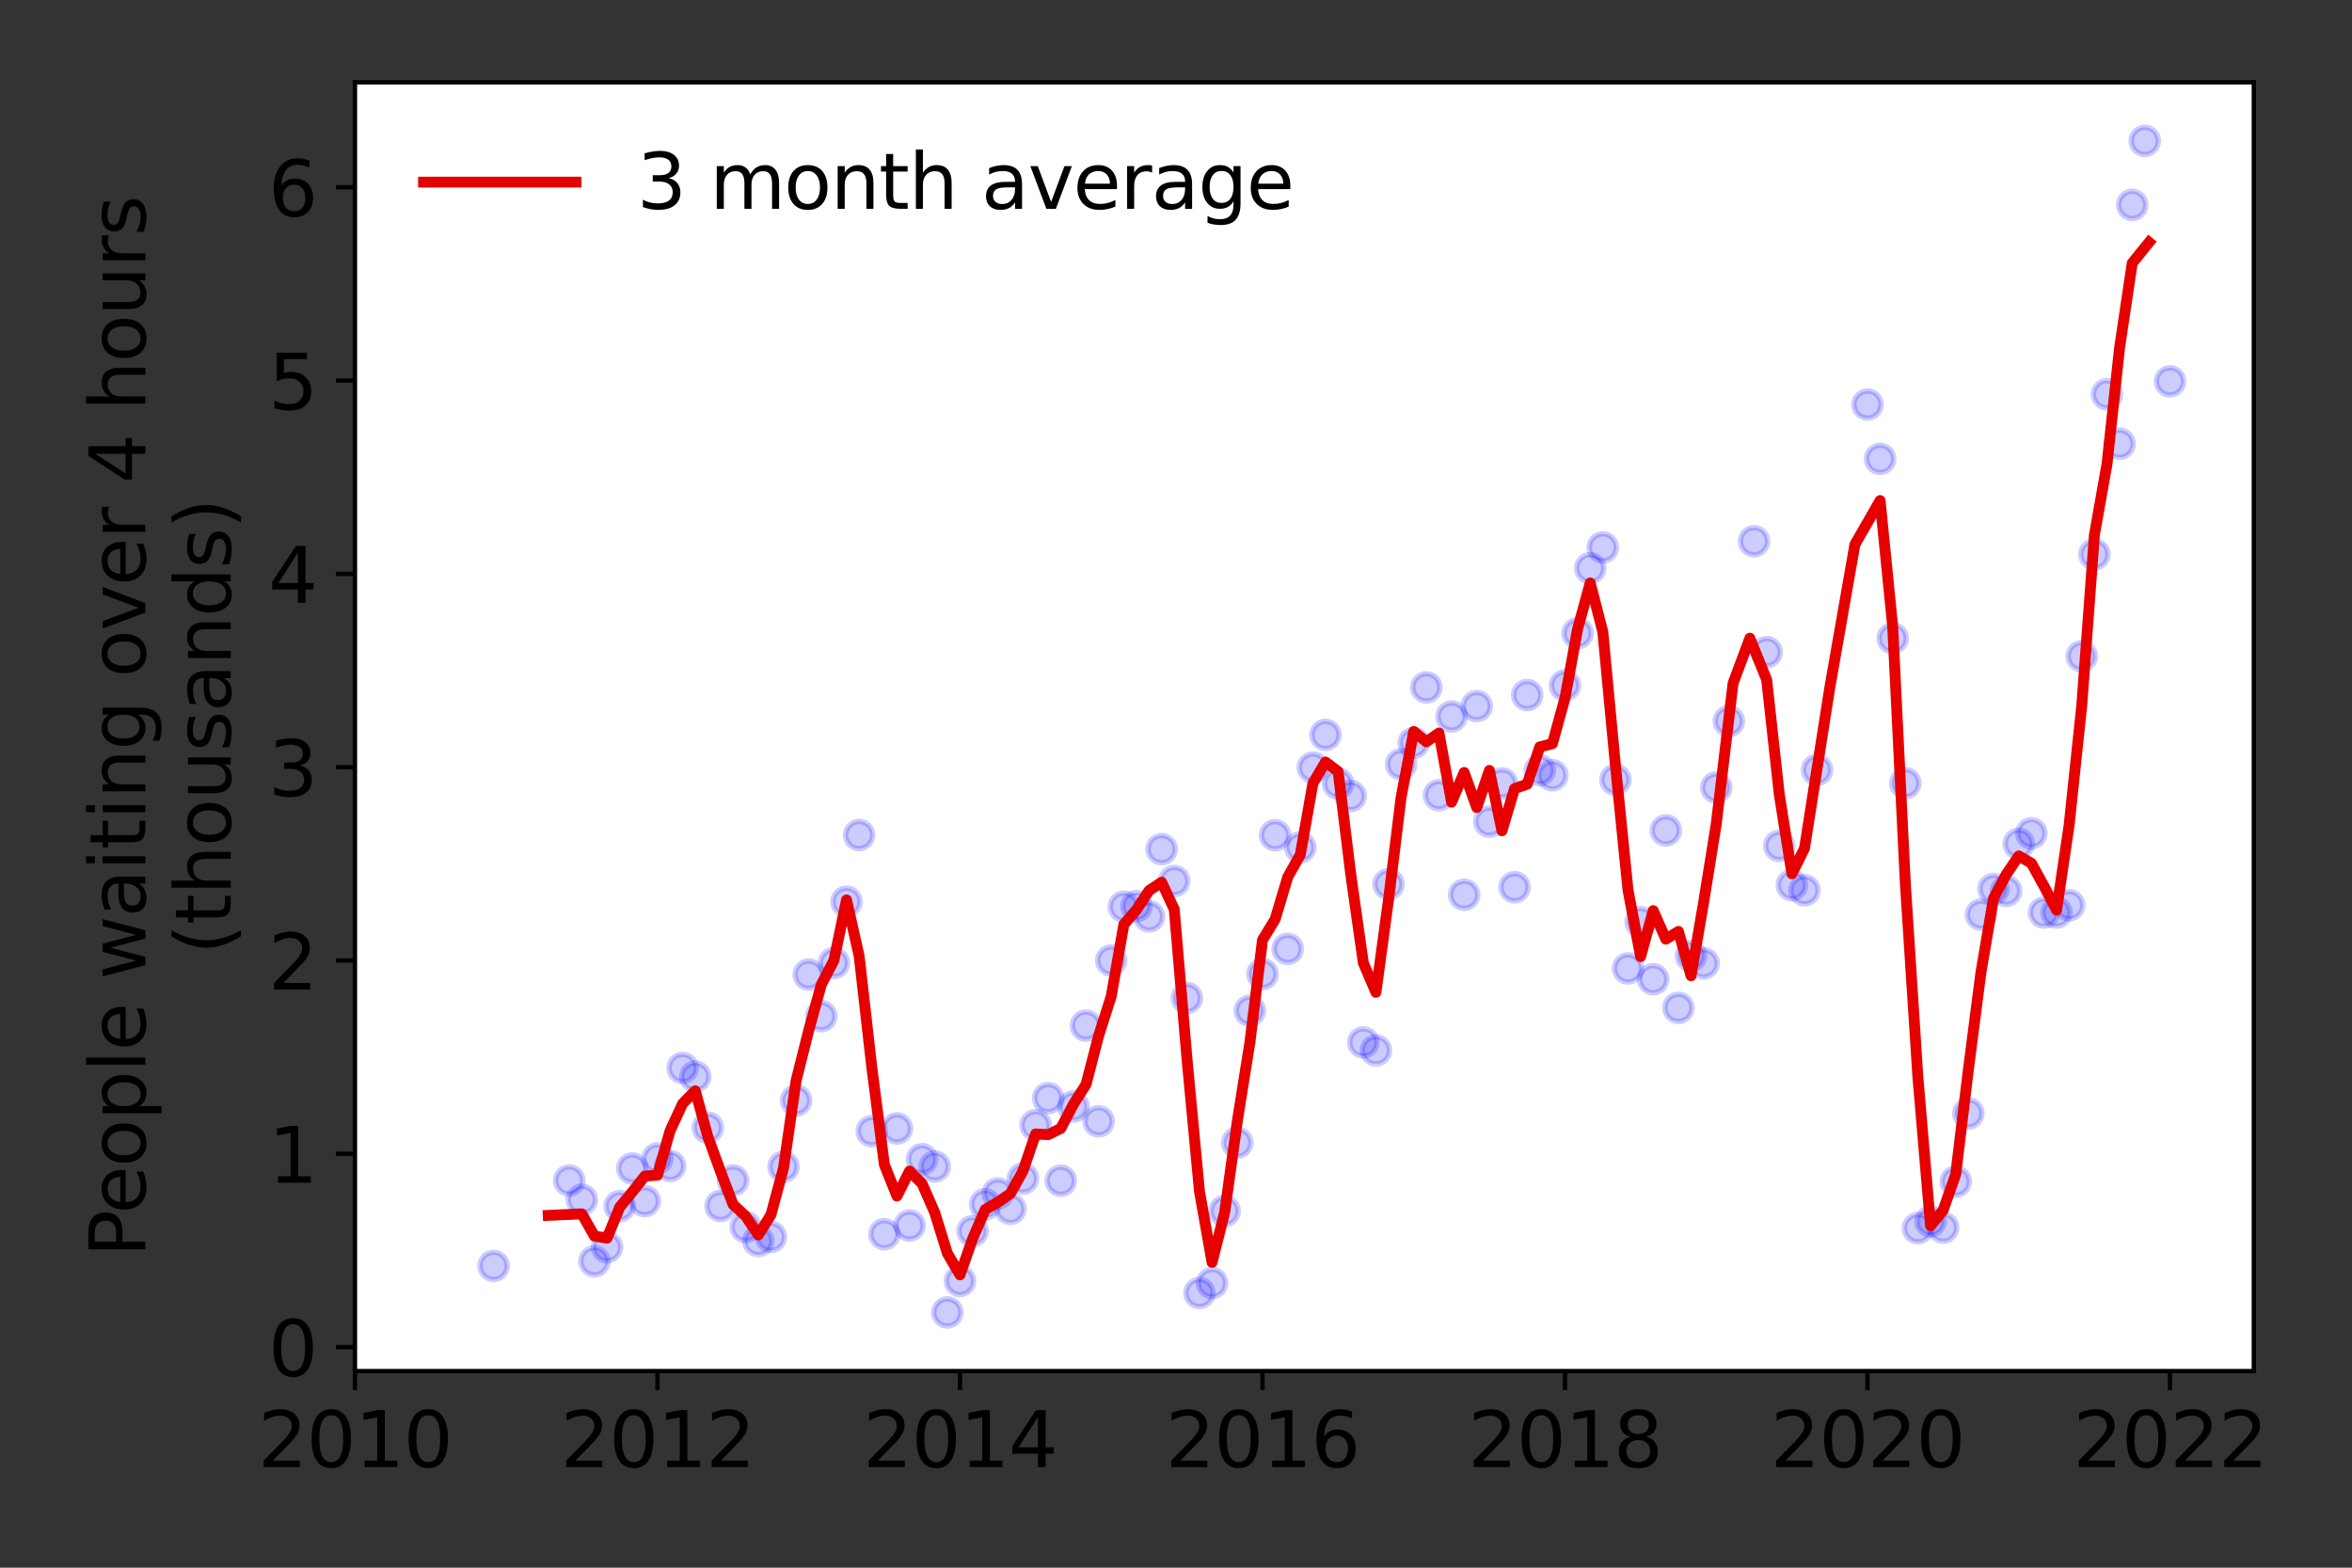 <?xml version="1.0" encoding="utf-8" standalone="no"?>
<!DOCTYPE svg PUBLIC "-//W3C//DTD SVG 1.1//EN"
  "http://www.w3.org/Graphics/SVG/1.1/DTD/svg11.dtd">
<svg height="288pt" version="1.1" viewBox="0 0 432 288" width="432pt" xmlns="http://www.w3.org/2000/svg" xmlns:xlink="http://www.w3.org/1999/xlink">
 <rect x="0" y="0" width="432" height="288" fill="#333333" stroke="none"/>
 <defs>
  <style type="text/css">*{stroke-linecap:butt;stroke-linejoin:round;}</style>
 </defs>
 <g id="figure_1">
  <g id="patch_1">
   <path d="M 0 288 
L 432 288 
L 432 0 
L 0 0 
z
" style="fill:none;"/>
  </g>
  <g id="axes_1">
   <g id="patch_2">
    <path d="M 65.195 251.88 
L 413.971 251.88 
L 413.971 15.12 
L 65.195 15.12 
z
" style="fill:#ffffff;"/>
   </g>
   <g id="matplotlib.axis_1">
    <g id="xtick_1">
     <g id="line2d_1">
      <defs>
       <path d="M 0 0 
L 0 3.5 
" id="m0a05859adf" style="stroke:#000000;stroke-width:0.8;"/>
      </defs>
      <g>
       <use style="stroke:#000000;stroke-width:0.8;" x="65.195" xlink:href="#m0a05859adf" y="251.88"/>
      </g>
     </g>
     <g id="text_1">
      <!-- 2010 -->
      <g transform="translate(47.38 269.518)scale(0.14 -0.14)">
       <defs>
        <path d="M 1228 531 
L 3431 531 
L 3431 0 
L 469 0 
L 469 531 
Q 828 903 1448 1529 
Q 2069 2156 2228 2338 
Q 2531 2678 2651 2914 
Q 2772 3150 2772 3378 
Q 2772 3750 2511 3984 
Q 2250 4219 1831 4219 
Q 1534 4219 1204 4116 
Q 875 4013 500 3803 
L 500 4441 
Q 881 4594 1212 4672 
Q 1544 4750 1819 4750 
Q 2544 4750 2975 4387 
Q 3406 4025 3406 3419 
Q 3406 3131 3298 2873 
Q 3191 2616 2906 2266 
Q 2828 2175 2409 1742 
Q 1991 1309 1228 531 
z
" id="DejaVuSans-32" transform="scale(0.016)"/>
        <path d="M 2034 4250 
Q 1547 4250 1301 3770 
Q 1056 3291 1056 2328 
Q 1056 1369 1301 889 
Q 1547 409 2034 409 
Q 2525 409 2770 889 
Q 3016 1369 3016 2328 
Q 3016 3291 2770 3770 
Q 2525 4250 2034 4250 
z
M 2034 4750 
Q 2819 4750 3233 4129 
Q 3647 3509 3647 2328 
Q 3647 1150 3233 529 
Q 2819 -91 2034 -91 
Q 1250 -91 836 529 
Q 422 1150 422 2328 
Q 422 3509 836 4129 
Q 1250 4750 2034 4750 
z
" id="DejaVuSans-30" transform="scale(0.016)"/>
        <path d="M 794 531 
L 1825 531 
L 1825 4091 
L 703 3866 
L 703 4441 
L 1819 4666 
L 2450 4666 
L 2450 531 
L 3481 531 
L 3481 0 
L 794 0 
L 794 531 
z
" id="DejaVuSans-31" transform="scale(0.016)"/>
       </defs>
       <use xlink:href="#DejaVuSans-32"/>
       <use x="63.623" xlink:href="#DejaVuSans-30"/>
       <use x="127.246" xlink:href="#DejaVuSans-31"/>
       <use x="190.869" xlink:href="#DejaVuSans-30"/>
      </g>
     </g>
    </g>
    <g id="xtick_2">
     <g id="line2d_2">
      <g>
       <use style="stroke:#000000;stroke-width:0.8;" x="120.758" xlink:href="#m0a05859adf" y="251.88"/>
      </g>
     </g>
     <g id="text_2">
      <!-- 2012 -->
      <g transform="translate(102.943 269.518)scale(0.14 -0.14)">
       <use xlink:href="#DejaVuSans-32"/>
       <use x="63.623" xlink:href="#DejaVuSans-30"/>
       <use x="127.246" xlink:href="#DejaVuSans-31"/>
       <use x="190.869" xlink:href="#DejaVuSans-32"/>
      </g>
     </g>
    </g>
    <g id="xtick_3">
     <g id="line2d_3">
      <g>
       <use style="stroke:#000000;stroke-width:0.8;" x="176.322" xlink:href="#m0a05859adf" y="251.88"/>
      </g>
     </g>
     <g id="text_3">
      <!-- 2014 -->
      <g transform="translate(158.507 269.518)scale(0.14 -0.14)">
       <defs>
        <path d="M 2419 4116 
L 825 1625 
L 2419 1625 
L 2419 4116 
z
M 2253 4666 
L 3047 4666 
L 3047 1625 
L 3713 1625 
L 3713 1100 
L 3047 1100 
L 3047 0 
L 2419 0 
L 2419 1100 
L 313 1100 
L 313 1709 
L 2253 4666 
z
" id="DejaVuSans-34" transform="scale(0.016)"/>
       </defs>
       <use xlink:href="#DejaVuSans-32"/>
       <use x="63.623" xlink:href="#DejaVuSans-30"/>
       <use x="127.246" xlink:href="#DejaVuSans-31"/>
       <use x="190.869" xlink:href="#DejaVuSans-34"/>
      </g>
     </g>
    </g>
    <g id="xtick_4">
     <g id="line2d_4">
      <g>
       <use style="stroke:#000000;stroke-width:0.8;" x="231.885" xlink:href="#m0a05859adf" y="251.88"/>
      </g>
     </g>
     <g id="text_4">
      <!-- 2016 -->
      <g transform="translate(214.07 269.518)scale(0.14 -0.14)">
       <defs>
        <path d="M 2113 2584 
Q 1688 2584 1439 2293 
Q 1191 2003 1191 1497 
Q 1191 994 1439 701 
Q 1688 409 2113 409 
Q 2538 409 2786 701 
Q 3034 994 3034 1497 
Q 3034 2003 2786 2293 
Q 2538 2584 2113 2584 
z
M 3366 4563 
L 3366 3988 
Q 3128 4100 2886 4159 
Q 2644 4219 2406 4219 
Q 1781 4219 1451 3797 
Q 1122 3375 1075 2522 
Q 1259 2794 1537 2939 
Q 1816 3084 2150 3084 
Q 2853 3084 3261 2657 
Q 3669 2231 3669 1497 
Q 3669 778 3244 343 
Q 2819 -91 2113 -91 
Q 1303 -91 875 529 
Q 447 1150 447 2328 
Q 447 3434 972 4092 
Q 1497 4750 2381 4750 
Q 2619 4750 2861 4703 
Q 3103 4656 3366 4563 
z
" id="DejaVuSans-36" transform="scale(0.016)"/>
       </defs>
       <use xlink:href="#DejaVuSans-32"/>
       <use x="63.623" xlink:href="#DejaVuSans-30"/>
       <use x="127.246" xlink:href="#DejaVuSans-31"/>
       <use x="190.869" xlink:href="#DejaVuSans-36"/>
      </g>
     </g>
    </g>
    <g id="xtick_5">
     <g id="line2d_5">
      <g>
       <use style="stroke:#000000;stroke-width:0.8;" x="287.449" xlink:href="#m0a05859adf" y="251.88"/>
      </g>
     </g>
     <g id="text_5">
      <!-- 2018 -->
      <g transform="translate(269.634 269.518)scale(0.14 -0.14)">
       <defs>
        <path d="M 2034 2216 
Q 1584 2216 1326 1975 
Q 1069 1734 1069 1313 
Q 1069 891 1326 650 
Q 1584 409 2034 409 
Q 2484 409 2743 651 
Q 3003 894 3003 1313 
Q 3003 1734 2745 1975 
Q 2488 2216 2034 2216 
z
M 1403 2484 
Q 997 2584 770 2862 
Q 544 3141 544 3541 
Q 544 4100 942 4425 
Q 1341 4750 2034 4750 
Q 2731 4750 3128 4425 
Q 3525 4100 3525 3541 
Q 3525 3141 3298 2862 
Q 3072 2584 2669 2484 
Q 3125 2378 3379 2068 
Q 3634 1759 3634 1313 
Q 3634 634 3220 271 
Q 2806 -91 2034 -91 
Q 1263 -91 848 271 
Q 434 634 434 1313 
Q 434 1759 690 2068 
Q 947 2378 1403 2484 
z
M 1172 3481 
Q 1172 3119 1398 2916 
Q 1625 2713 2034 2713 
Q 2441 2713 2670 2916 
Q 2900 3119 2900 3481 
Q 2900 3844 2670 4047 
Q 2441 4250 2034 4250 
Q 1625 4250 1398 4047 
Q 1172 3844 1172 3481 
z
" id="DejaVuSans-38" transform="scale(0.016)"/>
       </defs>
       <use xlink:href="#DejaVuSans-32"/>
       <use x="63.623" xlink:href="#DejaVuSans-30"/>
       <use x="127.246" xlink:href="#DejaVuSans-31"/>
       <use x="190.869" xlink:href="#DejaVuSans-38"/>
      </g>
     </g>
    </g>
    <g id="xtick_6">
     <g id="line2d_6">
      <g>
       <use style="stroke:#000000;stroke-width:0.8;" x="343.012" xlink:href="#m0a05859adf" y="251.88"/>
      </g>
     </g>
     <g id="text_6">
      <!-- 2020 -->
      <g transform="translate(325.197 269.518)scale(0.14 -0.14)">
       <use xlink:href="#DejaVuSans-32"/>
       <use x="63.623" xlink:href="#DejaVuSans-30"/>
       <use x="127.246" xlink:href="#DejaVuSans-32"/>
       <use x="190.869" xlink:href="#DejaVuSans-30"/>
      </g>
     </g>
    </g>
    <g id="xtick_7">
     <g id="line2d_7">
      <g>
       <use style="stroke:#000000;stroke-width:0.8;" x="398.576" xlink:href="#m0a05859adf" y="251.88"/>
      </g>
     </g>
     <g id="text_7">
      <!-- 2022 -->
      <g transform="translate(380.761 269.518)scale(0.14 -0.14)">
       <use xlink:href="#DejaVuSans-32"/>
       <use x="63.623" xlink:href="#DejaVuSans-30"/>
       <use x="127.246" xlink:href="#DejaVuSans-32"/>
       <use x="190.869" xlink:href="#DejaVuSans-32"/>
      </g>
     </g>
    </g>
   </g>
   <g id="matplotlib.axis_2">
    <g id="ytick_1">
     <g id="line2d_8">
      <defs>
       <path d="M 0 0 
L -3.5 0 
" id="m3d8c9b65fa" style="stroke:#000000;stroke-width:0.8;"/>
      </defs>
      <g>
       <use style="stroke:#000000;stroke-width:0.8;" x="65.195" xlink:href="#m3d8c9b65fa" y="247.475"/>
      </g>
     </g>
     <g id="text_8">
      <!-- 0 -->
      <g transform="translate(49.288 252.794)scale(0.14 -0.14)">
       <use xlink:href="#DejaVuSans-30"/>
      </g>
     </g>
    </g>
    <g id="ytick_2">
     <g id="line2d_9">
      <g>
       <use style="stroke:#000000;stroke-width:0.8;" x="65.195" xlink:href="#m3d8c9b65fa" y="211.963"/>
      </g>
     </g>
     <g id="text_9">
      <!-- 1 -->
      <g transform="translate(49.288 217.282)scale(0.14 -0.14)">
       <use xlink:href="#DejaVuSans-31"/>
      </g>
     </g>
    </g>
    <g id="ytick_3">
     <g id="line2d_10">
      <g>
       <use style="stroke:#000000;stroke-width:0.8;" x="65.195" xlink:href="#m3d8c9b65fa" y="176.451"/>
      </g>
     </g>
     <g id="text_10">
      <!-- 2 -->
      <g transform="translate(49.288 181.77)scale(0.14 -0.14)">
       <use xlink:href="#DejaVuSans-32"/>
      </g>
     </g>
    </g>
    <g id="ytick_4">
     <g id="line2d_11">
      <g>
       <use style="stroke:#000000;stroke-width:0.8;" x="65.195" xlink:href="#m3d8c9b65fa" y="140.94"/>
      </g>
     </g>
     <g id="text_11">
      <!-- 3 -->
      <g transform="translate(49.288 146.259)scale(0.14 -0.14)">
       <defs>
        <path d="M 2597 2516 
Q 3050 2419 3304 2112 
Q 3559 1806 3559 1356 
Q 3559 666 3084 287 
Q 2609 -91 1734 -91 
Q 1441 -91 1130 -33 
Q 819 25 488 141 
L 488 750 
Q 750 597 1062 519 
Q 1375 441 1716 441 
Q 2309 441 2620 675 
Q 2931 909 2931 1356 
Q 2931 1769 2642 2001 
Q 2353 2234 1838 2234 
L 1294 2234 
L 1294 2753 
L 1863 2753 
Q 2328 2753 2575 2939 
Q 2822 3125 2822 3475 
Q 2822 3834 2567 4026 
Q 2313 4219 1838 4219 
Q 1578 4219 1281 4162 
Q 984 4106 628 3988 
L 628 4550 
Q 988 4650 1302 4700 
Q 1616 4750 1894 4750 
Q 2613 4750 3031 4423 
Q 3450 4097 3450 3541 
Q 3450 3153 3228 2886 
Q 3006 2619 2597 2516 
z
" id="DejaVuSans-33" transform="scale(0.016)"/>
       </defs>
       <use xlink:href="#DejaVuSans-33"/>
      </g>
     </g>
    </g>
    <g id="ytick_5">
     <g id="line2d_12">
      <g>
       <use style="stroke:#000000;stroke-width:0.8;" x="65.195" xlink:href="#m3d8c9b65fa" y="105.428"/>
      </g>
     </g>
     <g id="text_12">
      <!-- 4 -->
      <g transform="translate(49.288 110.747)scale(0.14 -0.14)">
       <use xlink:href="#DejaVuSans-34"/>
      </g>
     </g>
    </g>
    <g id="ytick_6">
     <g id="line2d_13">
      <g>
       <use style="stroke:#000000;stroke-width:0.8;" x="65.195" xlink:href="#m3d8c9b65fa" y="69.916"/>
      </g>
     </g>
     <g id="text_13">
      <!-- 5 -->
      <g transform="translate(49.288 75.235)scale(0.14 -0.14)">
       <defs>
        <path d="M 691 4666 
L 3169 4666 
L 3169 4134 
L 1269 4134 
L 1269 2991 
Q 1406 3038 1543 3061 
Q 1681 3084 1819 3084 
Q 2600 3084 3056 2656 
Q 3513 2228 3513 1497 
Q 3513 744 3044 326 
Q 2575 -91 1722 -91 
Q 1428 -91 1123 -41 
Q 819 9 494 109 
L 494 744 
Q 775 591 1075 516 
Q 1375 441 1709 441 
Q 2250 441 2565 725 
Q 2881 1009 2881 1497 
Q 2881 1984 2565 2268 
Q 2250 2553 1709 2553 
Q 1456 2553 1204 2497 
Q 953 2441 691 2322 
L 691 4666 
z
" id="DejaVuSans-35" transform="scale(0.016)"/>
       </defs>
       <use xlink:href="#DejaVuSans-35"/>
      </g>
     </g>
    </g>
    <g id="ytick_7">
     <g id="line2d_14">
      <g>
       <use style="stroke:#000000;stroke-width:0.8;" x="65.195" xlink:href="#m3d8c9b65fa" y="34.405"/>
      </g>
     </g>
     <g id="text_14">
      <!-- 6 -->
      <g transform="translate(49.288 39.724)scale(0.14 -0.14)">
       <use xlink:href="#DejaVuSans-36"/>
      </g>
     </g>
    </g>
    <g id="text_15">
     <!-- People waiting over 4 hours -->
     <g transform="translate(26.699 230.925)rotate(-90)scale(0.14 -0.14)">
      <defs>
       <path d="M 1259 4147 
L 1259 2394 
L 2053 2394 
Q 2494 2394 2734 2622 
Q 2975 2850 2975 3272 
Q 2975 3691 2734 3919 
Q 2494 4147 2053 4147 
L 1259 4147 
z
M 628 4666 
L 2053 4666 
Q 2838 4666 3239 4311 
Q 3641 3956 3641 3272 
Q 3641 2581 3239 2228 
Q 2838 1875 2053 1875 
L 1259 1875 
L 1259 0 
L 628 0 
L 628 4666 
z
" id="DejaVuSans-50" transform="scale(0.016)"/>
       <path d="M 3597 1894 
L 3597 1613 
L 953 1613 
Q 991 1019 1311 708 
Q 1631 397 2203 397 
Q 2534 397 2845 478 
Q 3156 559 3463 722 
L 3463 178 
Q 3153 47 2828 -22 
Q 2503 -91 2169 -91 
Q 1331 -91 842 396 
Q 353 884 353 1716 
Q 353 2575 817 3079 
Q 1281 3584 2069 3584 
Q 2775 3584 3186 3129 
Q 3597 2675 3597 1894 
z
M 3022 2063 
Q 3016 2534 2758 2815 
Q 2500 3097 2075 3097 
Q 1594 3097 1305 2825 
Q 1016 2553 972 2059 
L 3022 2063 
z
" id="DejaVuSans-65" transform="scale(0.016)"/>
       <path d="M 1959 3097 
Q 1497 3097 1228 2736 
Q 959 2375 959 1747 
Q 959 1119 1226 758 
Q 1494 397 1959 397 
Q 2419 397 2687 759 
Q 2956 1122 2956 1747 
Q 2956 2369 2687 2733 
Q 2419 3097 1959 3097 
z
M 1959 3584 
Q 2709 3584 3137 3096 
Q 3566 2609 3566 1747 
Q 3566 888 3137 398 
Q 2709 -91 1959 -91 
Q 1206 -91 779 398 
Q 353 888 353 1747 
Q 353 2609 779 3096 
Q 1206 3584 1959 3584 
z
" id="DejaVuSans-6f" transform="scale(0.016)"/>
       <path d="M 1159 525 
L 1159 -1331 
L 581 -1331 
L 581 3500 
L 1159 3500 
L 1159 2969 
Q 1341 3281 1617 3432 
Q 1894 3584 2278 3584 
Q 2916 3584 3314 3078 
Q 3713 2572 3713 1747 
Q 3713 922 3314 415 
Q 2916 -91 2278 -91 
Q 1894 -91 1617 61 
Q 1341 213 1159 525 
z
M 3116 1747 
Q 3116 2381 2855 2742 
Q 2594 3103 2138 3103 
Q 1681 3103 1420 2742 
Q 1159 2381 1159 1747 
Q 1159 1113 1420 752 
Q 1681 391 2138 391 
Q 2594 391 2855 752 
Q 3116 1113 3116 1747 
z
" id="DejaVuSans-70" transform="scale(0.016)"/>
       <path d="M 603 4863 
L 1178 4863 
L 1178 0 
L 603 0 
L 603 4863 
z
" id="DejaVuSans-6c" transform="scale(0.016)"/>
       <path id="DejaVuSans-20" transform="scale(0.016)"/>
       <path d="M 269 3500 
L 844 3500 
L 1563 769 
L 2278 3500 
L 2956 3500 
L 3675 769 
L 4391 3500 
L 4966 3500 
L 4050 0 
L 3372 0 
L 2619 2869 
L 1863 0 
L 1184 0 
L 269 3500 
z
" id="DejaVuSans-77" transform="scale(0.016)"/>
       <path d="M 2194 1759 
Q 1497 1759 1228 1600 
Q 959 1441 959 1056 
Q 959 750 1161 570 
Q 1363 391 1709 391 
Q 2188 391 2477 730 
Q 2766 1069 2766 1631 
L 2766 1759 
L 2194 1759 
z
M 3341 1997 
L 3341 0 
L 2766 0 
L 2766 531 
Q 2569 213 2275 61 
Q 1981 -91 1556 -91 
Q 1019 -91 701 211 
Q 384 513 384 1019 
Q 384 1609 779 1909 
Q 1175 2209 1959 2209 
L 2766 2209 
L 2766 2266 
Q 2766 2663 2505 2880 
Q 2244 3097 1772 3097 
Q 1472 3097 1187 3025 
Q 903 2953 641 2809 
L 641 3341 
Q 956 3463 1253 3523 
Q 1550 3584 1831 3584 
Q 2591 3584 2966 3190 
Q 3341 2797 3341 1997 
z
" id="DejaVuSans-61" transform="scale(0.016)"/>
       <path d="M 603 3500 
L 1178 3500 
L 1178 0 
L 603 0 
L 603 3500 
z
M 603 4863 
L 1178 4863 
L 1178 4134 
L 603 4134 
L 603 4863 
z
" id="DejaVuSans-69" transform="scale(0.016)"/>
       <path d="M 1172 4494 
L 1172 3500 
L 2356 3500 
L 2356 3053 
L 1172 3053 
L 1172 1153 
Q 1172 725 1289 603 
Q 1406 481 1766 481 
L 2356 481 
L 2356 0 
L 1766 0 
Q 1100 0 847 248 
Q 594 497 594 1153 
L 594 3053 
L 172 3053 
L 172 3500 
L 594 3500 
L 594 4494 
L 1172 4494 
z
" id="DejaVuSans-74" transform="scale(0.016)"/>
       <path d="M 3513 2113 
L 3513 0 
L 2938 0 
L 2938 2094 
Q 2938 2591 2744 2837 
Q 2550 3084 2163 3084 
Q 1697 3084 1428 2787 
Q 1159 2491 1159 1978 
L 1159 0 
L 581 0 
L 581 3500 
L 1159 3500 
L 1159 2956 
Q 1366 3272 1645 3428 
Q 1925 3584 2291 3584 
Q 2894 3584 3203 3211 
Q 3513 2838 3513 2113 
z
" id="DejaVuSans-6e" transform="scale(0.016)"/>
       <path d="M 2906 1791 
Q 2906 2416 2648 2759 
Q 2391 3103 1925 3103 
Q 1463 3103 1205 2759 
Q 947 2416 947 1791 
Q 947 1169 1205 825 
Q 1463 481 1925 481 
Q 2391 481 2648 825 
Q 2906 1169 2906 1791 
z
M 3481 434 
Q 3481 -459 3084 -895 
Q 2688 -1331 1869 -1331 
Q 1566 -1331 1297 -1286 
Q 1028 -1241 775 -1147 
L 775 -588 
Q 1028 -725 1275 -790 
Q 1522 -856 1778 -856 
Q 2344 -856 2625 -561 
Q 2906 -266 2906 331 
L 2906 616 
Q 2728 306 2450 153 
Q 2172 0 1784 0 
Q 1141 0 747 490 
Q 353 981 353 1791 
Q 353 2603 747 3093 
Q 1141 3584 1784 3584 
Q 2172 3584 2450 3431 
Q 2728 3278 2906 2969 
L 2906 3500 
L 3481 3500 
L 3481 434 
z
" id="DejaVuSans-67" transform="scale(0.016)"/>
       <path d="M 191 3500 
L 800 3500 
L 1894 563 
L 2988 3500 
L 3597 3500 
L 2284 0 
L 1503 0 
L 191 3500 
z
" id="DejaVuSans-76" transform="scale(0.016)"/>
       <path d="M 2631 2963 
Q 2534 3019 2420 3045 
Q 2306 3072 2169 3072 
Q 1681 3072 1420 2755 
Q 1159 2438 1159 1844 
L 1159 0 
L 581 0 
L 581 3500 
L 1159 3500 
L 1159 2956 
Q 1341 3275 1631 3429 
Q 1922 3584 2338 3584 
Q 2397 3584 2469 3576 
Q 2541 3569 2628 3553 
L 2631 2963 
z
" id="DejaVuSans-72" transform="scale(0.016)"/>
       <path d="M 3513 2113 
L 3513 0 
L 2938 0 
L 2938 2094 
Q 2938 2591 2744 2837 
Q 2550 3084 2163 3084 
Q 1697 3084 1428 2787 
Q 1159 2491 1159 1978 
L 1159 0 
L 581 0 
L 581 4863 
L 1159 4863 
L 1159 2956 
Q 1366 3272 1645 3428 
Q 1925 3584 2291 3584 
Q 2894 3584 3203 3211 
Q 3513 2838 3513 2113 
z
" id="DejaVuSans-68" transform="scale(0.016)"/>
       <path d="M 544 1381 
L 544 3500 
L 1119 3500 
L 1119 1403 
Q 1119 906 1312 657 
Q 1506 409 1894 409 
Q 2359 409 2629 706 
Q 2900 1003 2900 1516 
L 2900 3500 
L 3475 3500 
L 3475 0 
L 2900 0 
L 2900 538 
Q 2691 219 2414 64 
Q 2138 -91 1772 -91 
Q 1169 -91 856 284 
Q 544 659 544 1381 
z
M 1991 3584 
L 1991 3584 
z
" id="DejaVuSans-75" transform="scale(0.016)"/>
       <path d="M 2834 3397 
L 2834 2853 
Q 2591 2978 2328 3040 
Q 2066 3103 1784 3103 
Q 1356 3103 1142 2972 
Q 928 2841 928 2578 
Q 928 2378 1081 2264 
Q 1234 2150 1697 2047 
L 1894 2003 
Q 2506 1872 2764 1633 
Q 3022 1394 3022 966 
Q 3022 478 2636 193 
Q 2250 -91 1575 -91 
Q 1294 -91 989 -36 
Q 684 19 347 128 
L 347 722 
Q 666 556 975 473 
Q 1284 391 1588 391 
Q 1994 391 2212 530 
Q 2431 669 2431 922 
Q 2431 1156 2273 1281 
Q 2116 1406 1581 1522 
L 1381 1569 
Q 847 1681 609 1914 
Q 372 2147 372 2553 
Q 372 3047 722 3315 
Q 1072 3584 1716 3584 
Q 2034 3584 2315 3537 
Q 2597 3491 2834 3397 
z
" id="DejaVuSans-73" transform="scale(0.016)"/>
      </defs>
      <use xlink:href="#DejaVuSans-50"/>
      <use x="56.678" xlink:href="#DejaVuSans-65"/>
      <use x="118.201" xlink:href="#DejaVuSans-6f"/>
      <use x="179.383" xlink:href="#DejaVuSans-70"/>
      <use x="242.859" xlink:href="#DejaVuSans-6c"/>
      <use x="270.643" xlink:href="#DejaVuSans-65"/>
      <use x="332.166" xlink:href="#DejaVuSans-20"/>
      <use x="363.953" xlink:href="#DejaVuSans-77"/>
      <use x="445.74" xlink:href="#DejaVuSans-61"/>
      <use x="507.02" xlink:href="#DejaVuSans-69"/>
      <use x="534.803" xlink:href="#DejaVuSans-74"/>
      <use x="574.012" xlink:href="#DejaVuSans-69"/>
      <use x="601.795" xlink:href="#DejaVuSans-6e"/>
      <use x="665.174" xlink:href="#DejaVuSans-67"/>
      <use x="728.65" xlink:href="#DejaVuSans-20"/>
      <use x="760.438" xlink:href="#DejaVuSans-6f"/>
      <use x="821.619" xlink:href="#DejaVuSans-76"/>
      <use x="880.799" xlink:href="#DejaVuSans-65"/>
      <use x="942.322" xlink:href="#DejaVuSans-72"/>
      <use x="983.436" xlink:href="#DejaVuSans-20"/>
      <use x="1015.223" xlink:href="#DejaVuSans-34"/>
      <use x="1078.846" xlink:href="#DejaVuSans-20"/>
      <use x="1110.633" xlink:href="#DejaVuSans-68"/>
      <use x="1174.012" xlink:href="#DejaVuSans-6f"/>
      <use x="1235.193" xlink:href="#DejaVuSans-75"/>
      <use x="1298.572" xlink:href="#DejaVuSans-72"/>
      <use x="1339.686" xlink:href="#DejaVuSans-73"/>
     </g>
     <!-- (thousands) -->
     <g transform="translate(42.376 175.325)rotate(-90)scale(0.14 -0.14)">
      <defs>
       <path d="M 1984 4856 
Q 1566 4138 1362 3434 
Q 1159 2731 1159 2009 
Q 1159 1288 1364 580 
Q 1569 -128 1984 -844 
L 1484 -844 
Q 1016 -109 783 600 
Q 550 1309 550 2009 
Q 550 2706 781 3412 
Q 1013 4119 1484 4856 
L 1984 4856 
z
" id="DejaVuSans-28" transform="scale(0.016)"/>
       <path d="M 2906 2969 
L 2906 4863 
L 3481 4863 
L 3481 0 
L 2906 0 
L 2906 525 
Q 2725 213 2448 61 
Q 2172 -91 1784 -91 
Q 1150 -91 751 415 
Q 353 922 353 1747 
Q 353 2572 751 3078 
Q 1150 3584 1784 3584 
Q 2172 3584 2448 3432 
Q 2725 3281 2906 2969 
z
M 947 1747 
Q 947 1113 1208 752 
Q 1469 391 1925 391 
Q 2381 391 2643 752 
Q 2906 1113 2906 1747 
Q 2906 2381 2643 2742 
Q 2381 3103 1925 3103 
Q 1469 3103 1208 2742 
Q 947 2381 947 1747 
z
" id="DejaVuSans-64" transform="scale(0.016)"/>
       <path d="M 513 4856 
L 1013 4856 
Q 1481 4119 1714 3412 
Q 1947 2706 1947 2009 
Q 1947 1309 1714 600 
Q 1481 -109 1013 -844 
L 513 -844 
Q 928 -128 1133 580 
Q 1338 1288 1338 2009 
Q 1338 2731 1133 3434 
Q 928 4138 513 4856 
z
" id="DejaVuSans-29" transform="scale(0.016)"/>
      </defs>
      <use xlink:href="#DejaVuSans-28"/>
      <use x="39.014" xlink:href="#DejaVuSans-74"/>
      <use x="78.223" xlink:href="#DejaVuSans-68"/>
      <use x="141.602" xlink:href="#DejaVuSans-6f"/>
      <use x="202.783" xlink:href="#DejaVuSans-75"/>
      <use x="266.162" xlink:href="#DejaVuSans-73"/>
      <use x="318.262" xlink:href="#DejaVuSans-61"/>
      <use x="379.541" xlink:href="#DejaVuSans-6e"/>
      <use x="442.92" xlink:href="#DejaVuSans-64"/>
      <use x="506.396" xlink:href="#DejaVuSans-73"/>
      <use x="558.496" xlink:href="#DejaVuSans-29"/>
     </g>
    </g>
   </g>
   <g id="line2d_15">
    <defs>
     <path d="M 0 2.5 
C 0.663 2.5 1.299 2.237 1.768 1.768 
C 2.237 1.299 2.5 0.663 2.5 0 
C 2.5 -0.663 2.237 -1.299 1.768 -1.768 
C 1.299 -2.237 0.663 -2.5 0 -2.5 
C -0.663 -2.5 -1.299 -2.237 -1.768 -1.768 
C -2.237 -1.299 -2.5 -0.663 -2.5 0 
C -2.5 0.663 -2.237 1.299 -1.768 1.768 
C -1.299 2.237 -0.663 2.5 0 2.5 
z
" id="m7a5d5f9575" style="stroke:#0000ff;stroke-opacity:0.2;"/>
    </defs>
    <g clip-path="url(#p16e5b609c1)">
     <use style="fill:#0000ff;fill-opacity:0.2;stroke:#0000ff;stroke-opacity:0.2;" x="398.576" xlink:href="#m7a5d5f9575" y="70.058"/>
     <use style="fill:#0000ff;fill-opacity:0.2;stroke:#0000ff;stroke-opacity:0.2;" x="393.945" xlink:href="#m7a5d5f9575" y="25.882"/>
     <use style="fill:#0000ff;fill-opacity:0.2;stroke:#0000ff;stroke-opacity:0.2;" x="391.63" xlink:href="#m7a5d5f9575" y="37.636"/>
     <use style="fill:#0000ff;fill-opacity:0.2;stroke:#0000ff;stroke-opacity:0.2;" x="389.315" xlink:href="#m7a5d5f9575" y="81.529"/>
     <use style="fill:#0000ff;fill-opacity:0.2;stroke:#0000ff;stroke-opacity:0.2;" x="387" xlink:href="#m7a5d5f9575" y="72.438"/>
     <use style="fill:#0000ff;fill-opacity:0.2;stroke:#0000ff;stroke-opacity:0.2;" x="384.685" xlink:href="#m7a5d5f9575" y="101.841"/>
     <use style="fill:#0000ff;fill-opacity:0.2;stroke:#0000ff;stroke-opacity:0.2;" x="382.37" xlink:href="#m7a5d5f9575" y="120.556"/>
     <use style="fill:#0000ff;fill-opacity:0.2;stroke:#0000ff;stroke-opacity:0.2;" x="380.054" xlink:href="#m7a5d5f9575" y="166.295"/>
     <use style="fill:#0000ff;fill-opacity:0.2;stroke:#0000ff;stroke-opacity:0.2;" x="377.739" xlink:href="#m7a5d5f9575" y="167.644"/>
     <use style="fill:#0000ff;fill-opacity:0.2;stroke:#0000ff;stroke-opacity:0.2;" x="375.424" xlink:href="#m7a5d5f9575" y="167.644"/>
     <use style="fill:#0000ff;fill-opacity:0.2;stroke:#0000ff;stroke-opacity:0.2;" x="373.109" xlink:href="#m7a5d5f9575" y="153.085"/>
     <use style="fill:#0000ff;fill-opacity:0.2;stroke:#0000ff;stroke-opacity:0.2;" x="370.794" xlink:href="#m7a5d5f9575" y="155.002"/>
     <use style="fill:#0000ff;fill-opacity:0.2;stroke:#0000ff;stroke-opacity:0.2;" x="368.479" xlink:href="#m7a5d5f9575" y="163.667"/>
     <use style="fill:#0000ff;fill-opacity:0.2;stroke:#0000ff;stroke-opacity:0.2;" x="366.164" xlink:href="#m7a5d5f9575" y="163.312"/>
     <use style="fill:#0000ff;fill-opacity:0.2;stroke:#0000ff;stroke-opacity:0.2;" x="363.848" xlink:href="#m7a5d5f9575" y="168.035"/>
     <use style="fill:#0000ff;fill-opacity:0.2;stroke:#0000ff;stroke-opacity:0.2;" x="361.533" xlink:href="#m7a5d5f9575" y="204.541"/>
     <use style="fill:#0000ff;fill-opacity:0.2;stroke:#0000ff;stroke-opacity:0.2;" x="359.218" xlink:href="#m7a5d5f9575" y="217.077"/>
     <use style="fill:#0000ff;fill-opacity:0.2;stroke:#0000ff;stroke-opacity:0.2;" x="356.903" xlink:href="#m7a5d5f9575" y="225.529"/>
     <use style="fill:#0000ff;fill-opacity:0.2;stroke:#0000ff;stroke-opacity:0.2;" x="354.588" xlink:href="#m7a5d5f9575" y="224.392"/>
     <use style="fill:#0000ff;fill-opacity:0.2;stroke:#0000ff;stroke-opacity:0.2;" x="352.273" xlink:href="#m7a5d5f9575" y="225.635"/>
     <use style="fill:#0000ff;fill-opacity:0.2;stroke:#0000ff;stroke-opacity:0.2;" x="349.958" xlink:href="#m7a5d5f9575" y="143.887"/>
     <use style="fill:#0000ff;fill-opacity:0.2;stroke:#0000ff;stroke-opacity:0.2;" x="347.642" xlink:href="#m7a5d5f9575" y="117.253"/>
     <use style="fill:#0000ff;fill-opacity:0.2;stroke:#0000ff;stroke-opacity:0.2;" x="345.327" xlink:href="#m7a5d5f9575" y="84.299"/>
     <use style="fill:#0000ff;fill-opacity:0.2;stroke:#0000ff;stroke-opacity:0.2;" x="343.012" xlink:href="#m7a5d5f9575" y="74.32"/>
     <use style="fill:#0000ff;fill-opacity:0.2;stroke:#0000ff;stroke-opacity:0.2;" x="333.752" xlink:href="#m7a5d5f9575" y="141.437"/>
     <use style="fill:#0000ff;fill-opacity:0.2;stroke:#0000ff;stroke-opacity:0.2;" x="331.436" xlink:href="#m7a5d5f9575" y="163.561"/>
     <use style="fill:#0000ff;fill-opacity:0.2;stroke:#0000ff;stroke-opacity:0.2;" x="329.121" xlink:href="#m7a5d5f9575" y="162.602"/>
     <use style="fill:#0000ff;fill-opacity:0.2;stroke:#0000ff;stroke-opacity:0.2;" x="326.806" xlink:href="#m7a5d5f9575" y="155.393"/>
     <use style="fill:#0000ff;fill-opacity:0.2;stroke:#0000ff;stroke-opacity:0.2;" x="324.491" xlink:href="#m7a5d5f9575" y="119.81"/>
     <use style="fill:#0000ff;fill-opacity:0.2;stroke:#0000ff;stroke-opacity:0.2;" x="322.176" xlink:href="#m7a5d5f9575" y="99.427"/>
     <use style="fill:#0000ff;fill-opacity:0.2;stroke:#0000ff;stroke-opacity:0.2;" x="317.546" xlink:href="#m7a5d5f9575" y="132.488"/>
     <use style="fill:#0000ff;fill-opacity:0.2;stroke:#0000ff;stroke-opacity:0.2;" x="315.23" xlink:href="#m7a5d5f9575" y="144.668"/>
     <use style="fill:#0000ff;fill-opacity:0.2;stroke:#0000ff;stroke-opacity:0.2;" x="312.915" xlink:href="#m7a5d5f9575" y="176.984"/>
     <use style="fill:#0000ff;fill-opacity:0.2;stroke:#0000ff;stroke-opacity:0.2;" x="310.6" xlink:href="#m7a5d5f9575" y="175.635"/>
     <use style="fill:#0000ff;fill-opacity:0.2;stroke:#0000ff;stroke-opacity:0.2;" x="308.285" xlink:href="#m7a5d5f9575" y="185.152"/>
     <use style="fill:#0000ff;fill-opacity:0.2;stroke:#0000ff;stroke-opacity:0.2;" x="305.97" xlink:href="#m7a5d5f9575" y="152.552"/>
     <use style="fill:#0000ff;fill-opacity:0.2;stroke:#0000ff;stroke-opacity:0.2;" x="303.655" xlink:href="#m7a5d5f9575" y="179.896"/>
     <use style="fill:#0000ff;fill-opacity:0.2;stroke:#0000ff;stroke-opacity:0.2;" x="301.34" xlink:href="#m7a5d5f9575" y="169.42"/>
     <use style="fill:#0000ff;fill-opacity:0.2;stroke:#0000ff;stroke-opacity:0.2;" x="299.024" xlink:href="#m7a5d5f9575" y="177.907"/>
     <use style="fill:#0000ff;fill-opacity:0.2;stroke:#0000ff;stroke-opacity:0.2;" x="296.709" xlink:href="#m7a5d5f9575" y="143.248"/>
     <use style="fill:#0000ff;fill-opacity:0.2;stroke:#0000ff;stroke-opacity:0.2;" x="294.394" xlink:href="#m7a5d5f9575" y="100.563"/>
     <use style="fill:#0000ff;fill-opacity:0.2;stroke:#0000ff;stroke-opacity:0.2;" x="292.079" xlink:href="#m7a5d5f9575" y="104.398"/>
     <use style="fill:#0000ff;fill-opacity:0.2;stroke:#0000ff;stroke-opacity:0.2;" x="289.764" xlink:href="#m7a5d5f9575" y="116.33"/>
     <use style="fill:#0000ff;fill-opacity:0.2;stroke:#0000ff;stroke-opacity:0.2;" x="287.449" xlink:href="#m7a5d5f9575" y="125.918"/>
     <use style="fill:#0000ff;fill-opacity:0.2;stroke:#0000ff;stroke-opacity:0.2;" x="285.134" xlink:href="#m7a5d5f9575" y="142.431"/>
     <use style="fill:#0000ff;fill-opacity:0.2;stroke:#0000ff;stroke-opacity:0.2;" x="282.818" xlink:href="#m7a5d5f9575" y="141.508"/>
     <use style="fill:#0000ff;fill-opacity:0.2;stroke:#0000ff;stroke-opacity:0.2;" x="280.503" xlink:href="#m7a5d5f9575" y="127.694"/>
     <use style="fill:#0000ff;fill-opacity:0.2;stroke:#0000ff;stroke-opacity:0.2;" x="278.188" xlink:href="#m7a5d5f9575" y="162.992"/>
     <use style="fill:#0000ff;fill-opacity:0.2;stroke:#0000ff;stroke-opacity:0.2;" x="275.873" xlink:href="#m7a5d5f9575" y="143.923"/>
     <use style="fill:#0000ff;fill-opacity:0.2;stroke:#0000ff;stroke-opacity:0.2;" x="273.558" xlink:href="#m7a5d5f9575" y="150.954"/>
     <use style="fill:#0000ff;fill-opacity:0.2;stroke:#0000ff;stroke-opacity:0.2;" x="271.243" xlink:href="#m7a5d5f9575" y="129.718"/>
     <use style="fill:#0000ff;fill-opacity:0.2;stroke:#0000ff;stroke-opacity:0.2;" x="268.928" xlink:href="#m7a5d5f9575" y="164.377"/>
     <use style="fill:#0000ff;fill-opacity:0.2;stroke:#0000ff;stroke-opacity:0.2;" x="266.612" xlink:href="#m7a5d5f9575" y="131.636"/>
     <use style="fill:#0000ff;fill-opacity:0.2;stroke:#0000ff;stroke-opacity:0.2;" x="264.297" xlink:href="#m7a5d5f9575" y="146.089"/>
     <use style="fill:#0000ff;fill-opacity:0.2;stroke:#0000ff;stroke-opacity:0.2;" x="261.982" xlink:href="#m7a5d5f9575" y="126.273"/>
     <use style="fill:#0000ff;fill-opacity:0.2;stroke:#0000ff;stroke-opacity:0.2;" x="259.667" xlink:href="#m7a5d5f9575" y="136.465"/>
     <use style="fill:#0000ff;fill-opacity:0.2;stroke:#0000ff;stroke-opacity:0.2;" x="257.352" xlink:href="#m7a5d5f9575" y="140.407"/>
     <use style="fill:#0000ff;fill-opacity:0.2;stroke:#0000ff;stroke-opacity:0.2;" x="255.037" xlink:href="#m7a5d5f9575" y="162.424"/>
     <use style="fill:#0000ff;fill-opacity:0.2;stroke:#0000ff;stroke-opacity:0.2;" x="252.722" xlink:href="#m7a5d5f9575" y="192.964"/>
     <use style="fill:#0000ff;fill-opacity:0.2;stroke:#0000ff;stroke-opacity:0.2;" x="250.406" xlink:href="#m7a5d5f9575" y="191.508"/>
     <use style="fill:#0000ff;fill-opacity:0.2;stroke:#0000ff;stroke-opacity:0.2;" x="248.091" xlink:href="#m7a5d5f9575" y="146.231"/>
     <use style="fill:#0000ff;fill-opacity:0.2;stroke:#0000ff;stroke-opacity:0.2;" x="245.776" xlink:href="#m7a5d5f9575" y="143.958"/>
     <use style="fill:#0000ff;fill-opacity:0.2;stroke:#0000ff;stroke-opacity:0.2;" x="243.461" xlink:href="#m7a5d5f9575" y="135.009"/>
     <use style="fill:#0000ff;fill-opacity:0.2;stroke:#0000ff;stroke-opacity:0.2;" x="241.146" xlink:href="#m7a5d5f9575" y="141.011"/>
     <use style="fill:#0000ff;fill-opacity:0.2;stroke:#0000ff;stroke-opacity:0.2;" x="238.831" xlink:href="#m7a5d5f9575" y="155.677"/>
     <use style="fill:#0000ff;fill-opacity:0.2;stroke:#0000ff;stroke-opacity:0.2;" x="236.516" xlink:href="#m7a5d5f9575" y="174.321"/>
     <use style="fill:#0000ff;fill-opacity:0.2;stroke:#0000ff;stroke-opacity:0.2;" x="234.2" xlink:href="#m7a5d5f9575" y="153.44"/>
     <use style="fill:#0000ff;fill-opacity:0.2;stroke:#0000ff;stroke-opacity:0.2;" x="231.885" xlink:href="#m7a5d5f9575" y="178.937"/>
     <use style="fill:#0000ff;fill-opacity:0.2;stroke:#0000ff;stroke-opacity:0.2;" x="229.57" xlink:href="#m7a5d5f9575" y="185.684"/>
     <use style="fill:#0000ff;fill-opacity:0.2;stroke:#0000ff;stroke-opacity:0.2;" x="227.255" xlink:href="#m7a5d5f9575" y="209.939"/>
     <use style="fill:#0000ff;fill-opacity:0.2;stroke:#0000ff;stroke-opacity:0.2;" x="224.94" xlink:href="#m7a5d5f9575" y="222.475"/>
     <use style="fill:#0000ff;fill-opacity:0.2;stroke:#0000ff;stroke-opacity:0.2;" x="222.625" xlink:href="#m7a5d5f9575" y="235.72"/>
     <use style="fill:#0000ff;fill-opacity:0.2;stroke:#0000ff;stroke-opacity:0.2;" x="220.31" xlink:href="#m7a5d5f9575" y="237.532"/>
     <use style="fill:#0000ff;fill-opacity:0.2;stroke:#0000ff;stroke-opacity:0.2;" x="217.994" xlink:href="#m7a5d5f9575" y="183.341"/>
     <use style="fill:#0000ff;fill-opacity:0.2;stroke:#0000ff;stroke-opacity:0.2;" x="215.679" xlink:href="#m7a5d5f9575" y="161.856"/>
     <use style="fill:#0000ff;fill-opacity:0.2;stroke:#0000ff;stroke-opacity:0.2;" x="213.364" xlink:href="#m7a5d5f9575" y="155.997"/>
     <use style="fill:#0000ff;fill-opacity:0.2;stroke:#0000ff;stroke-opacity:0.2;" x="211.049" xlink:href="#m7a5d5f9575" y="168.355"/>
     <use style="fill:#0000ff;fill-opacity:0.2;stroke:#0000ff;stroke-opacity:0.2;" x="208.734" xlink:href="#m7a5d5f9575" y="166.473"/>
     <use style="fill:#0000ff;fill-opacity:0.2;stroke:#0000ff;stroke-opacity:0.2;" x="206.419" xlink:href="#m7a5d5f9575" y="166.579"/>
     <use style="fill:#0000ff;fill-opacity:0.2;stroke:#0000ff;stroke-opacity:0.2;" x="204.104" xlink:href="#m7a5d5f9575" y="176.451"/>
     <use style="fill:#0000ff;fill-opacity:0.2;stroke:#0000ff;stroke-opacity:0.2;" x="201.788" xlink:href="#m7a5d5f9575" y="205.997"/>
     <use style="fill:#0000ff;fill-opacity:0.2;stroke:#0000ff;stroke-opacity:0.2;" x="199.473" xlink:href="#m7a5d5f9575" y="188.419"/>
     <use style="fill:#0000ff;fill-opacity:0.2;stroke:#0000ff;stroke-opacity:0.2;" x="197.158" xlink:href="#m7a5d5f9575" y="203.263"/>
     <use style="fill:#0000ff;fill-opacity:0.2;stroke:#0000ff;stroke-opacity:0.2;" x="194.843" xlink:href="#m7a5d5f9575" y="216.899"/>
     <use style="fill:#0000ff;fill-opacity:0.2;stroke:#0000ff;stroke-opacity:0.2;" x="192.528" xlink:href="#m7a5d5f9575" y="201.736"/>
     <use style="fill:#0000ff;fill-opacity:0.2;stroke:#0000ff;stroke-opacity:0.2;" x="190.213" xlink:href="#m7a5d5f9575" y="206.707"/>
     <use style="fill:#0000ff;fill-opacity:0.2;stroke:#0000ff;stroke-opacity:0.2;" x="187.898" xlink:href="#m7a5d5f9575" y="216.509"/>
     <use style="fill:#0000ff;fill-opacity:0.2;stroke:#0000ff;stroke-opacity:0.2;" x="185.582" xlink:href="#m7a5d5f9575" y="222.084"/>
     <use style="fill:#0000ff;fill-opacity:0.2;stroke:#0000ff;stroke-opacity:0.2;" x="183.267" xlink:href="#m7a5d5f9575" y="219.243"/>
     <use style="fill:#0000ff;fill-opacity:0.2;stroke:#0000ff;stroke-opacity:0.2;" x="180.952" xlink:href="#m7a5d5f9575" y="221.232"/>
     <use style="fill:#0000ff;fill-opacity:0.2;stroke:#0000ff;stroke-opacity:0.2;" x="178.637" xlink:href="#m7a5d5f9575" y="226.168"/>
     <use style="fill:#0000ff;fill-opacity:0.2;stroke:#0000ff;stroke-opacity:0.2;" x="176.322" xlink:href="#m7a5d5f9575" y="235.33"/>
     <use style="fill:#0000ff;fill-opacity:0.2;stroke:#0000ff;stroke-opacity:0.2;" x="174.007" xlink:href="#m7a5d5f9575" y="241.118"/>
     <use style="fill:#0000ff;fill-opacity:0.2;stroke:#0000ff;stroke-opacity:0.2;" x="171.692" xlink:href="#m7a5d5f9575" y="214.307"/>
     <use style="fill:#0000ff;fill-opacity:0.2;stroke:#0000ff;stroke-opacity:0.2;" x="169.376" xlink:href="#m7a5d5f9575" y="212.957"/>
     <use style="fill:#0000ff;fill-opacity:0.2;stroke:#0000ff;stroke-opacity:0.2;" x="167.061" xlink:href="#m7a5d5f9575" y="225.138"/>
     <use style="fill:#0000ff;fill-opacity:0.2;stroke:#0000ff;stroke-opacity:0.2;" x="164.746" xlink:href="#m7a5d5f9575" y="207.311"/>
     <use style="fill:#0000ff;fill-opacity:0.2;stroke:#0000ff;stroke-opacity:0.2;" x="162.431" xlink:href="#m7a5d5f9575" y="226.736"/>
     <use style="fill:#0000ff;fill-opacity:0.2;stroke:#0000ff;stroke-opacity:0.2;" x="160.116" xlink:href="#m7a5d5f9575" y="207.808"/>
     <use style="fill:#0000ff;fill-opacity:0.2;stroke:#0000ff;stroke-opacity:0.2;" x="157.801" xlink:href="#m7a5d5f9575" y="153.404"/>
     <use style="fill:#0000ff;fill-opacity:0.2;stroke:#0000ff;stroke-opacity:0.2;" x="155.486" xlink:href="#m7a5d5f9575" y="165.656"/>
     <use style="fill:#0000ff;fill-opacity:0.2;stroke:#0000ff;stroke-opacity:0.2;" x="153.17" xlink:href="#m7a5d5f9575" y="176.913"/>
     <use style="fill:#0000ff;fill-opacity:0.2;stroke:#0000ff;stroke-opacity:0.2;" x="150.855" xlink:href="#m7a5d5f9575" y="186.679"/>
     <use style="fill:#0000ff;fill-opacity:0.2;stroke:#0000ff;stroke-opacity:0.2;" x="148.54" xlink:href="#m7a5d5f9575" y="179.044"/>
     <use style="fill:#0000ff;fill-opacity:0.2;stroke:#0000ff;stroke-opacity:0.2;" x="146.225" xlink:href="#m7a5d5f9575" y="202.162"/>
     <use style="fill:#0000ff;fill-opacity:0.2;stroke:#0000ff;stroke-opacity:0.2;" x="143.91" xlink:href="#m7a5d5f9575" y="214.342"/>
     <use style="fill:#0000ff;fill-opacity:0.2;stroke:#0000ff;stroke-opacity:0.2;" x="141.595" xlink:href="#m7a5d5f9575" y="227.233"/>
     <use style="fill:#0000ff;fill-opacity:0.2;stroke:#0000ff;stroke-opacity:0.2;" x="139.28" xlink:href="#m7a5d5f9575" y="227.979"/>
     <use style="fill:#0000ff;fill-opacity:0.2;stroke:#0000ff;stroke-opacity:0.2;" x="136.964" xlink:href="#m7a5d5f9575" y="225.422"/>
     <use style="fill:#0000ff;fill-opacity:0.2;stroke:#0000ff;stroke-opacity:0.2;" x="134.649" xlink:href="#m7a5d5f9575" y="216.864"/>
     <use style="fill:#0000ff;fill-opacity:0.2;stroke:#0000ff;stroke-opacity:0.2;" x="132.334" xlink:href="#m7a5d5f9575" y="221.551"/>
     <use style="fill:#0000ff;fill-opacity:0.2;stroke:#0000ff;stroke-opacity:0.2;" x="130.019" xlink:href="#m7a5d5f9575" y="207.169"/>
     <use style="fill:#0000ff;fill-opacity:0.2;stroke:#0000ff;stroke-opacity:0.2;" x="127.704" xlink:href="#m7a5d5f9575" y="197.794"/>
     <use style="fill:#0000ff;fill-opacity:0.2;stroke:#0000ff;stroke-opacity:0.2;" x="125.389" xlink:href="#m7a5d5f9575" y="196.196"/>
     <use style="fill:#0000ff;fill-opacity:0.2;stroke:#0000ff;stroke-opacity:0.2;" x="123.074" xlink:href="#m7a5d5f9575" y="214.2"/>
     <use style="fill:#0000ff;fill-opacity:0.2;stroke:#0000ff;stroke-opacity:0.2;" x="120.758" xlink:href="#m7a5d5f9575" y="212.815"/>
     <use style="fill:#0000ff;fill-opacity:0.2;stroke:#0000ff;stroke-opacity:0.2;" x="118.443" xlink:href="#m7a5d5f9575" y="220.663"/>
     <use style="fill:#0000ff;fill-opacity:0.2;stroke:#0000ff;stroke-opacity:0.2;" x="116.128" xlink:href="#m7a5d5f9575" y="214.662"/>
     <use style="fill:#0000ff;fill-opacity:0.2;stroke:#0000ff;stroke-opacity:0.2;" x="113.813" xlink:href="#m7a5d5f9575" y="221.587"/>
     <use style="fill:#0000ff;fill-opacity:0.2;stroke:#0000ff;stroke-opacity:0.2;" x="111.498" xlink:href="#m7a5d5f9575" y="229.115"/>
     <use style="fill:#0000ff;fill-opacity:0.2;stroke:#0000ff;stroke-opacity:0.2;" x="109.183" xlink:href="#m7a5d5f9575" y="231.708"/>
     <use style="fill:#0000ff;fill-opacity:0.2;stroke:#0000ff;stroke-opacity:0.2;" x="106.868" xlink:href="#m7a5d5f9575" y="220.415"/>
     <use style="fill:#0000ff;fill-opacity:0.2;stroke:#0000ff;stroke-opacity:0.2;" x="104.552" xlink:href="#m7a5d5f9575" y="216.864"/>
     <use style="fill:#0000ff;fill-opacity:0.2;stroke:#0000ff;stroke-opacity:0.2;" x="90.662" xlink:href="#m7a5d5f9575" y="232.56"/>
    </g>
   </g>
   <g id="line2d_16">
    <path clip-path="url(#p16e5b609c1)" d="M 394.717 44.525 
L 391.63 48.349 
L 389.315 63.867 
L 387 85.269 
L 384.685 98.278 
L 382.37 129.564 
L 380.054 151.499 
L 377.739 167.195 
L 375.424 162.791 
L 373.109 158.577 
L 370.794 157.251 
L 368.479 160.661 
L 366.164 165.005 
L 363.848 178.629 
L 361.533 196.551 
L 359.218 215.715 
L 356.903 222.332 
L 354.588 225.185 
L 352.273 197.971 
L 349.958 162.259 
L 347.642 115.146 
L 345.327 91.957 
L 340.697 100.018 
L 336.067 126.439 
L 331.436 155.866 
L 329.121 160.518 
L 326.806 145.935 
L 324.491 124.877 
L 321.404 117.242 
L 318.317 125.528 
L 315.23 151.38 
L 312.915 165.762 
L 310.6 179.257 
L 308.285 171.113 
L 305.97 172.533 
L 303.655 167.289 
L 301.34 175.741 
L 299.024 163.525 
L 296.709 140.573 
L 294.394 116.07 
L 292.079 107.097 
L 289.764 115.549 
L 287.449 128.227 
L 285.134 136.619 
L 282.818 137.211 
L 280.503 144.065 
L 278.188 144.87 
L 275.873 152.623 
L 273.558 141.532 
L 271.243 148.35 
L 268.928 141.91 
L 266.612 147.367 
L 264.297 134.666 
L 261.982 136.276 
L 259.667 134.382 
L 257.352 146.432 
L 255.037 165.265 
L 252.722 182.299 
L 250.406 176.901 
L 248.091 160.566 
L 245.776 141.733 
L 243.461 139.993 
L 241.146 143.899 
L 238.831 157.003 
L 236.516 161.146 
L 234.2 168.899 
L 231.885 172.687 
L 229.57 191.52 
L 227.255 206.033 
L 224.94 222.711 
L 222.625 231.909 
L 220.31 218.864 
L 217.994 194.243 
L 215.679 167.064 
L 213.364 162.069 
L 211.049 163.608 
L 208.734 167.135 
L 206.419 169.834 
L 204.104 183.009 
L 201.788 190.289 
L 199.473 199.226 
L 197.158 202.86 
L 194.843 207.299 
L 192.528 208.447 
L 190.213 208.317 
L 187.898 215.1 
L 185.582 219.278 
L 183.267 220.853 
L 180.952 222.214 
L 178.637 227.576 
L 176.322 234.205 
L 174.007 230.252 
L 171.692 222.794 
L 169.376 217.467 
L 167.061 215.135 
L 164.746 219.728 
L 162.431 213.952 
L 160.116 195.983 
L 157.801 175.623 
L 155.486 165.324 
L 153.17 176.416 
L 150.855 180.879 
L 148.54 189.295 
L 146.225 198.516 
L 143.91 214.579 
L 141.595 223.185 
L 139.28 226.878 
L 136.964 223.422 
L 134.649 221.279 
L 132.334 215.195 
L 130.019 208.838 
L 127.704 200.386 
L 125.389 202.73 
L 123.074 207.737 
L 120.758 215.893 
L 118.443 216.047 
L 116.128 218.971 
L 113.813 221.788 
L 111.498 227.47 
L 109.183 227.079 
L 106.868 222.995 
L 100.694 223.279 
" style="fill:none;stroke:#e60000;stroke-linecap:square;stroke-width:2;"/>
   </g>
   <g id="patch_3">
    <path d="M 65.195 251.88 
L 65.195 15.12 
" style="fill:none;stroke:#000000;stroke-linecap:square;stroke-linejoin:miter;stroke-width:0.8;"/>
   </g>
   <g id="patch_4">
    <path d="M 413.971 251.88 
L 413.971 15.12 
" style="fill:none;stroke:#000000;stroke-linecap:square;stroke-linejoin:miter;stroke-width:0.8;"/>
   </g>
   <g id="patch_5">
    <path d="M 65.195 251.88 
L 413.971 251.88 
" style="fill:none;stroke:#000000;stroke-linecap:square;stroke-linejoin:miter;stroke-width:0.8;"/>
   </g>
   <g id="patch_6">
    <path d="M 65.195 15.12 
L 413.971 15.12 
" style="fill:none;stroke:#000000;stroke-linecap:square;stroke-linejoin:miter;stroke-width:0.8;"/>
   </g>
   <g id="legend_1">
    <g id="line2d_17">
     <path d="M 77.795 33.458 
L 105.795 33.458 
" style="fill:none;stroke:#e60000;stroke-linecap:square;stroke-width:2;"/>
    </g>
    <g id="line2d_18"/>
    <g id="text_16">
     <!-- 3 month average -->
     <g transform="translate(116.995 38.358)scale(0.14 -0.14)">
      <defs>
       <path d="M 3328 2828 
Q 3544 3216 3844 3400 
Q 4144 3584 4550 3584 
Q 5097 3584 5394 3201 
Q 5691 2819 5691 2113 
L 5691 0 
L 5113 0 
L 5113 2094 
Q 5113 2597 4934 2840 
Q 4756 3084 4391 3084 
Q 3944 3084 3684 2787 
Q 3425 2491 3425 1978 
L 3425 0 
L 2847 0 
L 2847 2094 
Q 2847 2600 2669 2842 
Q 2491 3084 2119 3084 
Q 1678 3084 1418 2786 
Q 1159 2488 1159 1978 
L 1159 0 
L 581 0 
L 581 3500 
L 1159 3500 
L 1159 2956 
Q 1356 3278 1631 3431 
Q 1906 3584 2284 3584 
Q 2666 3584 2933 3390 
Q 3200 3197 3328 2828 
z
" id="DejaVuSans-6d" transform="scale(0.016)"/>
      </defs>
      <use xlink:href="#DejaVuSans-33"/>
      <use x="63.623" xlink:href="#DejaVuSans-20"/>
      <use x="95.41" xlink:href="#DejaVuSans-6d"/>
      <use x="192.822" xlink:href="#DejaVuSans-6f"/>
      <use x="254.004" xlink:href="#DejaVuSans-6e"/>
      <use x="317.383" xlink:href="#DejaVuSans-74"/>
      <use x="356.592" xlink:href="#DejaVuSans-68"/>
      <use x="419.971" xlink:href="#DejaVuSans-20"/>
      <use x="451.758" xlink:href="#DejaVuSans-61"/>
      <use x="513.037" xlink:href="#DejaVuSans-76"/>
      <use x="572.217" xlink:href="#DejaVuSans-65"/>
      <use x="633.74" xlink:href="#DejaVuSans-72"/>
      <use x="674.854" xlink:href="#DejaVuSans-61"/>
      <use x="736.133" xlink:href="#DejaVuSans-67"/>
      <use x="799.609" xlink:href="#DejaVuSans-65"/>
     </g>
    </g>
   </g>
  </g>
 </g>
 <defs>
  <clipPath id="p16e5b609c1">
   <rect height="236.76" width="348.776" x="65.195" y="15.12"/>
  </clipPath>
 </defs>
</svg>
